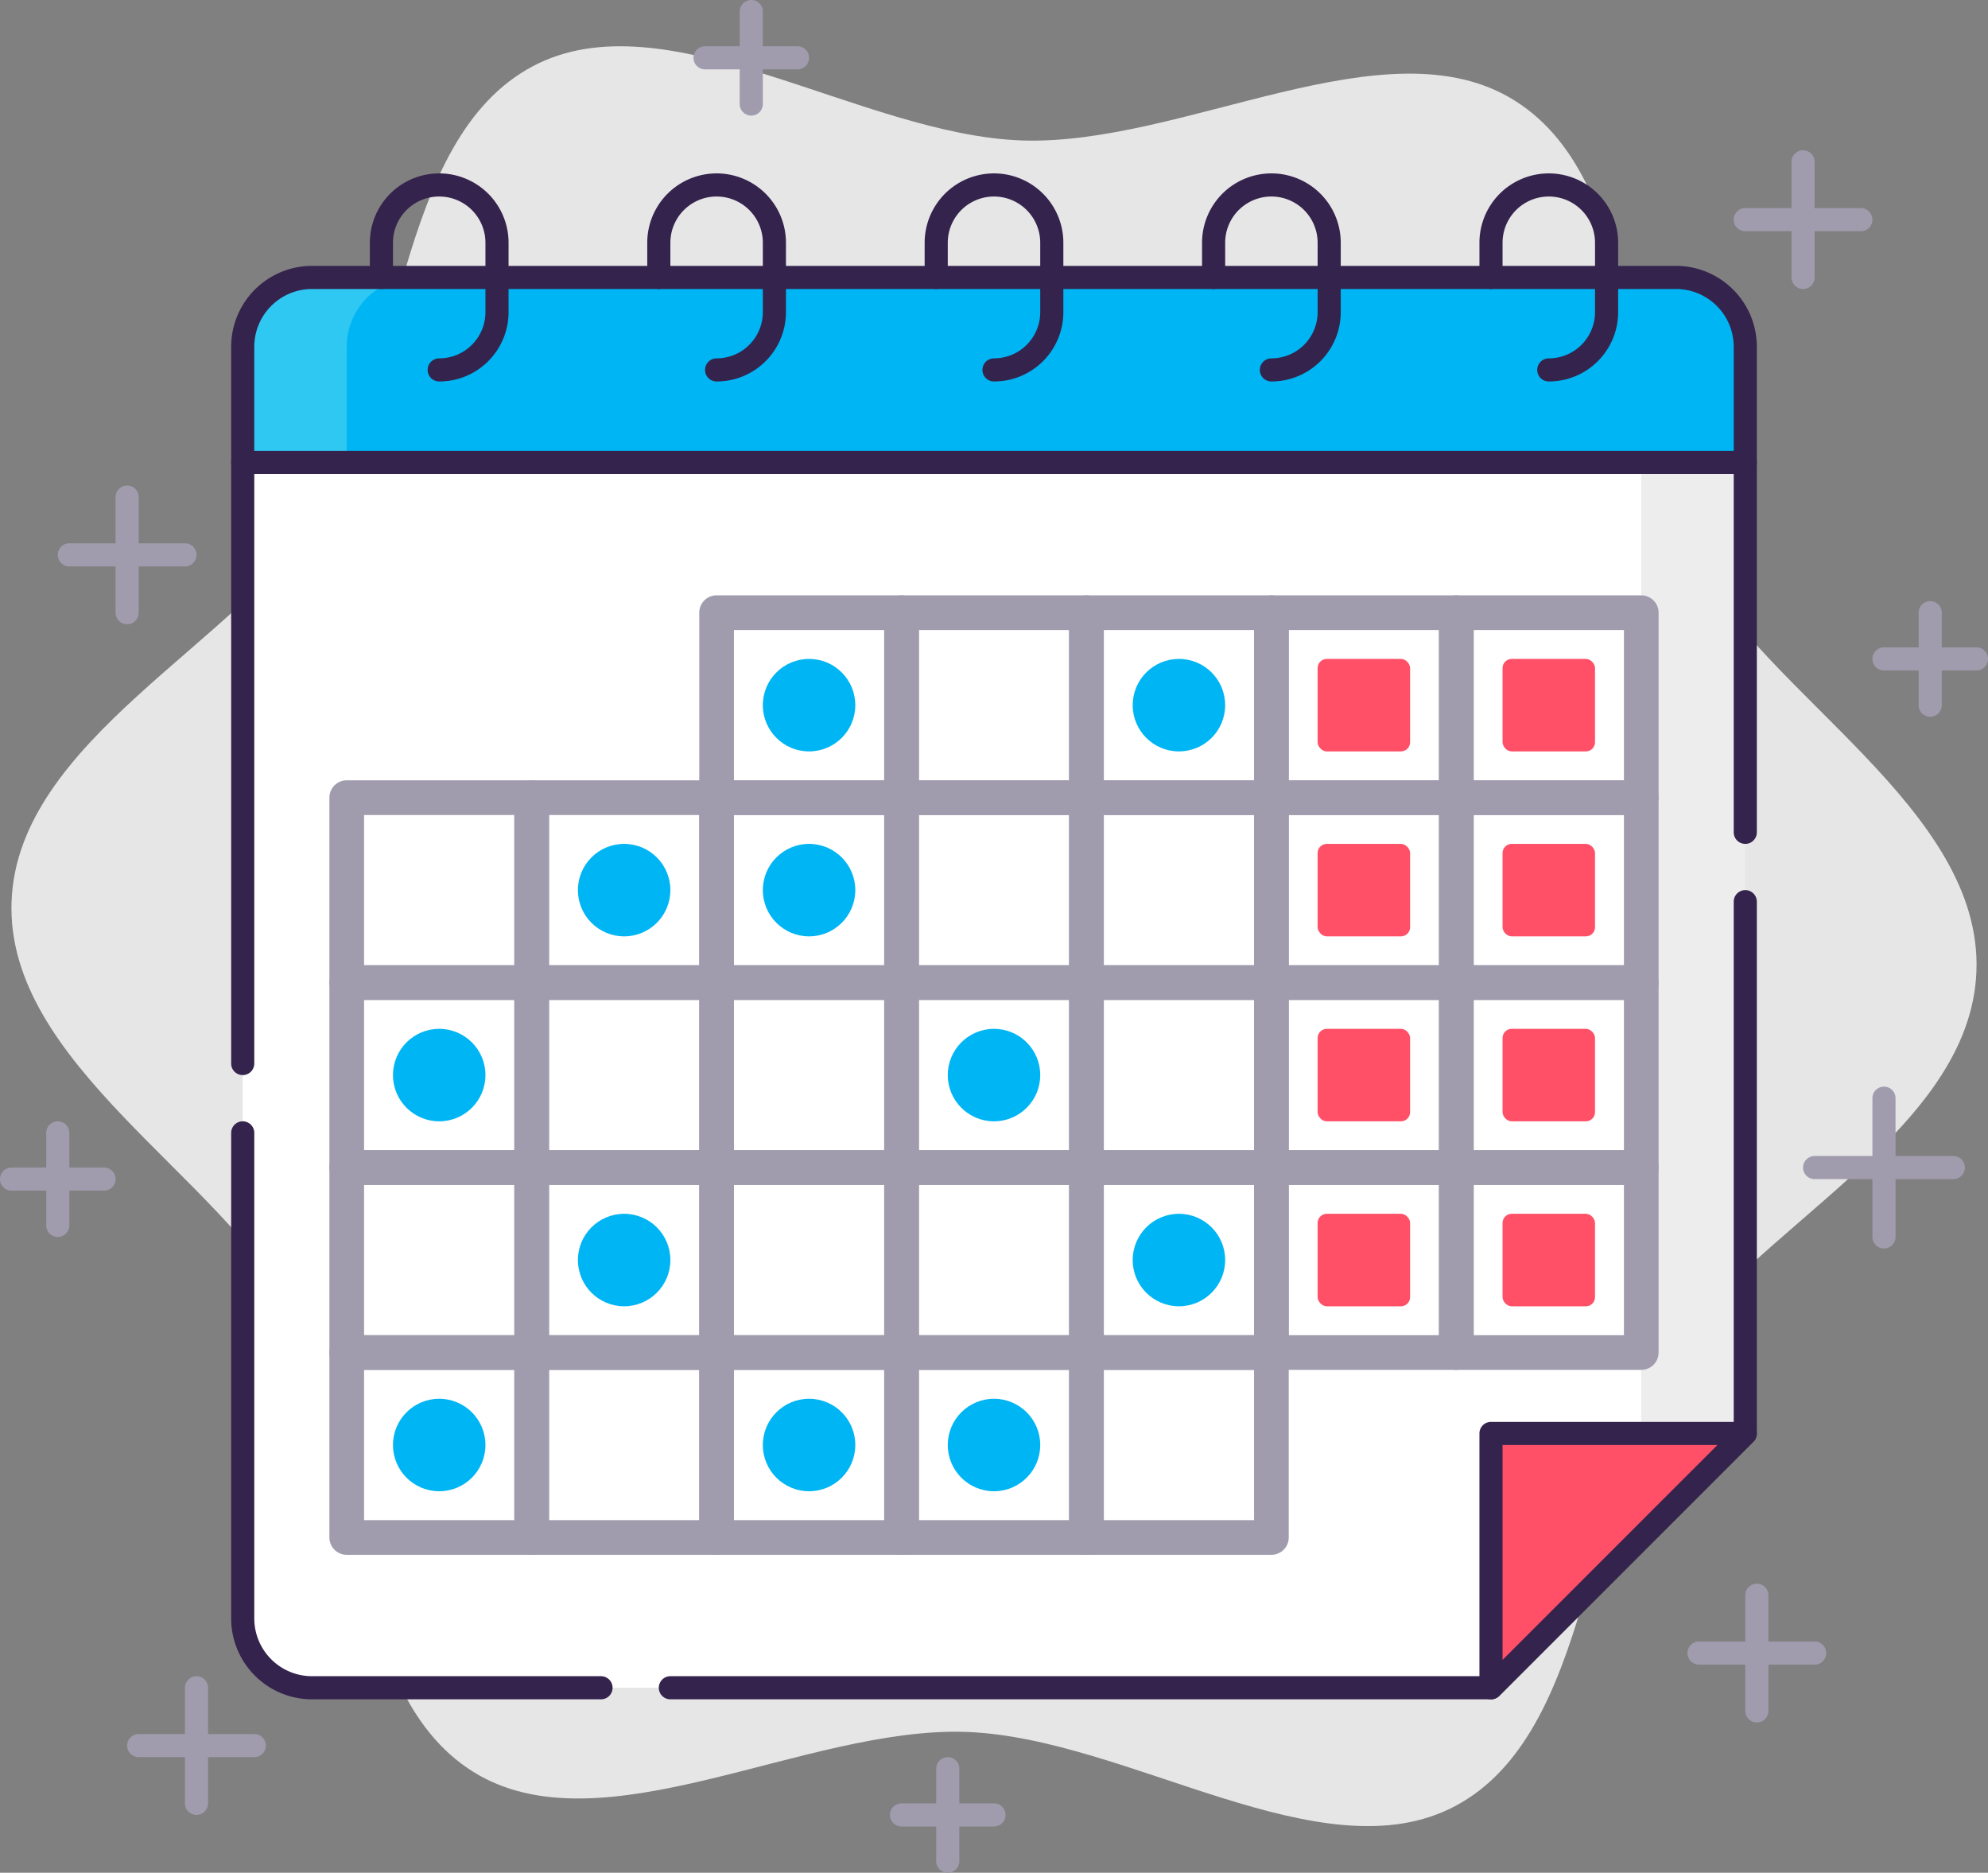<svg xmlns="http://www.w3.org/2000/svg" viewBox="0 0 172 162"><rect x="0" y="0" width="172" height="162" fill="#808080" stroke="none"/><defs><style>.cls-1{fill:#e6e6e6;}.cls-2{fill:#ededed;}.cls-3{fill:#fff;}.cls-4{fill:#34234d;}.cls-5{fill:#ff6e86;}.cls-6{fill:#2fc8f2;}.cls-7{fill:#00b5f4;}.cls-8{fill:#ff5067;}.cls-9{fill:#a09cad;}</style></defs><title>Asset 31</title><g id="Layer_2" data-name="Layer 2"><g id="Layer_1-2" data-name="Layer 1"><path class="cls-1" d="M146.71,48.66c-6.34-11.92-4.21-32.77-15.63-39.94-11.08-7-28.68,3.92-42.68,3.43S57.6-.41,46.06,5.75C34.17,12.1,34.84,33,27.69,44.5,20.75,55.59,1.5,64,1,78s18.13,23.75,24.28,35.31c6.34,11.92,4.21,32.77,15.63,39.94,11.08,6.95,28.68-3.92,42.68-3.43s30.8,12.56,42.34,6.4c11.89-6.35,11.22-27.29,18.37-38.75C151.25,106.41,170.5,98,171,84S152.86,60.22,146.71,48.66Z"/><path class="cls-2" d="M151,40H21V140a6,6,0,0,0,6,6H129l22-22Z"/><path class="cls-3" d="M142,40H21V140a6,6,0,0,0,6,6H129l13-13Z"/><path class="cls-4" d="M52,147H27a7,7,0,0,1-7-7V98a1,1,0,0,1,2,0v42a5,5,0,0,0,5,5H52a1,1,0,0,1,0,2Z"/><path class="cls-4" d="M21,93a1,1,0,0,1-1-1V40a1,1,0,0,1,1-1H151a1,1,0,0,1,1,1V72a1,1,0,0,1-2,0V41H22V92A1,1,0,0,1,21,93Z"/><path class="cls-4" d="M129,147H58a1,1,0,0,1,0-2h70.59L150,123.59V78a1,1,0,0,1,2,0v46a1,1,0,0,1-.29.71l-22,22A1,1,0,0,1,129,147Z"/><path class="cls-5" d="M27,24H145a6,6,0,0,1,6,6V40a0,0,0,0,1,0,0H21a0,0,0,0,1,0,0V30A6,6,0,0,1,27,24Z"/><path class="cls-6" d="M27,24H145a6,6,0,0,1,6,6V40a0,0,0,0,1,0,0H21a0,0,0,0,1,0,0V30A6,6,0,0,1,27,24Z"/><path class="cls-7" d="M36,24H145a6,6,0,0,1,6,6V40a0,0,0,0,1,0,0H30a0,0,0,0,1,0,0V30A6,6,0,0,1,36,24Z"/><path class="cls-4" d="M151,41H21a1,1,0,0,1-1-1V30a7,7,0,0,1,7-7H145a7,7,0,0,1,7,7V40A1,1,0,0,1,151,41ZM22,39H150V30a5,5,0,0,0-5-5H27a5,5,0,0,0-5,5Z"/><circle class="cls-7" cx="102" cy="109" r="4"/><circle class="cls-7" cx="70" cy="61" r="4"/><circle class="cls-7" cx="70" cy="77" r="4"/><circle class="cls-7" cx="38" cy="93" r="4"/><circle class="cls-7" cx="38" cy="125" r="4"/><circle class="cls-7" cx="86" cy="125" r="4"/><circle class="cls-7" cx="102" cy="61" r="4"/><circle class="cls-7" cx="86" cy="93" r="4"/><circle class="cls-7" cx="54" cy="109" r="4"/><circle class="cls-7" cx="54" cy="77" r="4"/><circle class="cls-7" cx="70" cy="125" r="4"/><rect class="cls-8" x="114" y="105" width="8" height="8" rx="0.79"/><rect class="cls-8" x="130" y="105" width="8" height="8" rx="0.79"/><rect class="cls-8" x="114" y="89" width="8" height="8" rx="0.79"/><rect class="cls-8" x="130" y="89" width="8" height="8" rx="0.79"/><rect class="cls-8" x="114" y="73" width="8" height="8" rx="0.79"/><rect class="cls-8" x="130" y="73" width="8" height="8" rx="0.79"/><rect class="cls-8" x="114" y="57" width="8" height="8" rx="0.79"/><rect class="cls-8" x="130" y="57" width="8" height="8" rx="0.79"/><path class="cls-9" d="M126,118.5H110a1.5,1.5,0,0,1-1.5-1.5V101a1.5,1.5,0,0,1,1.5-1.5h16a1.5,1.5,0,0,1,1.5,1.5v16A1.5,1.5,0,0,1,126,118.5Zm-14.5-3h13v-13h-13Z"/><path class="cls-9" d="M142,118.5H126a1.5,1.5,0,0,1-1.5-1.5V101a1.5,1.5,0,0,1,1.5-1.5h16a1.5,1.5,0,0,1,1.5,1.5v16A1.5,1.5,0,0,1,142,118.5Zm-14.5-3h13v-13h-13Z"/><path class="cls-9" d="M110,118.5H94a1.5,1.5,0,0,1-1.5-1.5V101A1.5,1.5,0,0,1,94,99.5h16a1.5,1.5,0,0,1,1.5,1.5v16A1.5,1.5,0,0,1,110,118.5Zm-14.5-3h13v-13h-13Z"/><path class="cls-9" d="M78,118.5H62a1.5,1.5,0,0,1-1.5-1.5V101A1.5,1.5,0,0,1,62,99.5H78a1.5,1.5,0,0,1,1.5,1.5v16A1.5,1.5,0,0,1,78,118.5Zm-14.5-3h13v-13h-13Z"/><path class="cls-9" d="M94,118.5H78a1.5,1.5,0,0,1-1.5-1.5V101A1.5,1.5,0,0,1,78,99.5H94a1.5,1.5,0,0,1,1.5,1.5v16A1.5,1.5,0,0,1,94,118.5Zm-14.5-3h13v-13h-13Z"/><path class="cls-9" d="M62,118.5H46a1.5,1.5,0,0,1-1.5-1.5V101A1.5,1.5,0,0,1,46,99.5H62a1.5,1.5,0,0,1,1.5,1.5v16A1.5,1.5,0,0,1,62,118.5Zm-14.5-3h13v-13h-13Z"/><path class="cls-9" d="M46,118.5H30a1.5,1.5,0,0,1-1.5-1.5V101A1.5,1.5,0,0,1,30,99.5H46a1.5,1.5,0,0,1,1.5,1.5v16A1.5,1.5,0,0,1,46,118.5Zm-14.5-3h13v-13h-13Z"/><path class="cls-9" d="M126,102.5H110a1.5,1.5,0,0,1-1.5-1.5V85a1.5,1.5,0,0,1,1.5-1.5h16a1.5,1.5,0,0,1,1.5,1.5v16A1.5,1.5,0,0,1,126,102.5Zm-14.5-3h13v-13h-13Z"/><path class="cls-9" d="M142,102.5H126a1.5,1.5,0,0,1-1.5-1.5V85a1.5,1.5,0,0,1,1.5-1.5h16a1.5,1.5,0,0,1,1.5,1.5v16A1.5,1.5,0,0,1,142,102.5Zm-14.5-3h13v-13h-13Z"/><path class="cls-9" d="M110,102.5H94a1.5,1.5,0,0,1-1.5-1.5V85A1.5,1.5,0,0,1,94,83.5h16a1.5,1.5,0,0,1,1.5,1.5v16A1.5,1.5,0,0,1,110,102.5Zm-14.5-3h13v-13h-13Z"/><path class="cls-9" d="M78,102.5H62a1.5,1.5,0,0,1-1.5-1.5V85A1.5,1.5,0,0,1,62,83.5H78A1.5,1.5,0,0,1,79.5,85v16A1.5,1.5,0,0,1,78,102.5Zm-14.5-3h13v-13h-13Z"/><path class="cls-9" d="M94,102.5H78a1.5,1.5,0,0,1-1.5-1.5V85A1.5,1.5,0,0,1,78,83.5H94A1.5,1.5,0,0,1,95.5,85v16A1.5,1.5,0,0,1,94,102.5Zm-14.5-3h13v-13h-13Z"/><path class="cls-9" d="M62,102.5H46a1.5,1.5,0,0,1-1.5-1.5V85A1.5,1.5,0,0,1,46,83.5H62A1.5,1.5,0,0,1,63.5,85v16A1.5,1.5,0,0,1,62,102.5Zm-14.5-3h13v-13h-13Z"/><path class="cls-9" d="M46,102.5H30a1.5,1.5,0,0,1-1.5-1.5V85A1.5,1.5,0,0,1,30,83.5H46A1.5,1.5,0,0,1,47.5,85v16A1.5,1.5,0,0,1,46,102.5Zm-14.5-3h13v-13h-13Z"/><path class="cls-9" d="M126,86.5H110a1.5,1.5,0,0,1-1.5-1.5V69a1.5,1.5,0,0,1,1.5-1.5h16a1.5,1.5,0,0,1,1.5,1.5V85A1.5,1.5,0,0,1,126,86.5Zm-14.5-3h13v-13h-13Z"/><path class="cls-9" d="M142,86.5H126a1.5,1.5,0,0,1-1.5-1.5V69a1.5,1.5,0,0,1,1.5-1.5h16a1.5,1.5,0,0,1,1.5,1.5V85A1.5,1.5,0,0,1,142,86.5Zm-14.5-3h13v-13h-13Z"/><path class="cls-9" d="M110,86.5H94A1.5,1.5,0,0,1,92.5,85V69A1.5,1.5,0,0,1,94,67.5h16a1.5,1.5,0,0,1,1.5,1.5V85A1.5,1.5,0,0,1,110,86.5Zm-14.5-3h13v-13h-13Z"/><path class="cls-9" d="M78,86.5H62A1.5,1.5,0,0,1,60.5,85V69A1.5,1.5,0,0,1,62,67.5H78A1.5,1.5,0,0,1,79.5,69V85A1.5,1.5,0,0,1,78,86.5Zm-14.5-3h13v-13h-13Z"/><path class="cls-9" d="M94,86.5H78A1.5,1.5,0,0,1,76.5,85V69A1.5,1.5,0,0,1,78,67.5H94A1.5,1.5,0,0,1,95.5,69V85A1.5,1.5,0,0,1,94,86.5Zm-14.5-3h13v-13h-13Z"/><path class="cls-9" d="M62,86.5H46A1.5,1.5,0,0,1,44.5,85V69A1.5,1.5,0,0,1,46,67.5H62A1.5,1.5,0,0,1,63.5,69V85A1.5,1.5,0,0,1,62,86.5Zm-14.5-3h13v-13h-13Z"/><path class="cls-9" d="M46,86.5H30A1.5,1.5,0,0,1,28.5,85V69A1.5,1.5,0,0,1,30,67.5H46A1.5,1.5,0,0,1,47.5,69V85A1.5,1.5,0,0,1,46,86.5Zm-14.5-3h13v-13h-13Z"/><path class="cls-9" d="M126,70.5H110a1.5,1.5,0,0,1-1.5-1.5V53a1.5,1.5,0,0,1,1.5-1.5h16a1.5,1.5,0,0,1,1.5,1.5V69A1.5,1.5,0,0,1,126,70.5Zm-14.5-3h13v-13h-13Z"/><path class="cls-9" d="M142,70.5H126a1.5,1.5,0,0,1-1.5-1.5V53a1.5,1.5,0,0,1,1.5-1.5h16a1.5,1.5,0,0,1,1.5,1.5V69A1.5,1.5,0,0,1,142,70.5Zm-14.5-3h13v-13h-13Z"/><path class="cls-9" d="M110,70.5H94A1.5,1.5,0,0,1,92.5,69V53A1.5,1.5,0,0,1,94,51.5h16a1.5,1.5,0,0,1,1.5,1.5V69A1.5,1.5,0,0,1,110,70.5Zm-14.5-3h13v-13h-13Z"/><path class="cls-9" d="M78,70.5H62A1.5,1.5,0,0,1,60.5,69V53A1.5,1.5,0,0,1,62,51.5H78A1.5,1.5,0,0,1,79.5,53V69A1.5,1.5,0,0,1,78,70.5Zm-14.5-3h13v-13h-13Z"/><path class="cls-9" d="M94,70.5H78A1.5,1.5,0,0,1,76.5,69V53A1.5,1.5,0,0,1,78,51.5H94A1.5,1.5,0,0,1,95.5,53V69A1.5,1.5,0,0,1,94,70.5Zm-14.5-3h13v-13h-13Z"/><path class="cls-9" d="M110,134.5H94a1.5,1.5,0,0,1-1.5-1.5V117a1.5,1.5,0,0,1,1.5-1.5h16a1.5,1.5,0,0,1,1.5,1.5v16A1.5,1.5,0,0,1,110,134.5Zm-14.5-3h13v-13h-13Z"/><path class="cls-9" d="M78,134.5H62a1.5,1.5,0,0,1-1.5-1.5V117a1.5,1.5,0,0,1,1.5-1.5H78a1.5,1.5,0,0,1,1.5,1.5v16A1.5,1.5,0,0,1,78,134.5Zm-14.5-3h13v-13h-13Z"/><path class="cls-9" d="M94,134.5H78a1.5,1.5,0,0,1-1.5-1.5V117a1.5,1.5,0,0,1,1.5-1.5H94a1.5,1.5,0,0,1,1.5,1.5v16A1.5,1.5,0,0,1,94,134.5Zm-14.5-3h13v-13h-13Z"/><path class="cls-9" d="M62,134.5H46a1.5,1.5,0,0,1-1.5-1.5V117a1.5,1.5,0,0,1,1.5-1.5H62a1.5,1.5,0,0,1,1.5,1.5v16A1.5,1.5,0,0,1,62,134.5Zm-14.5-3h13v-13h-13Z"/><path class="cls-9" d="M46,134.5H30a1.5,1.5,0,0,1-1.5-1.5V117a1.5,1.5,0,0,1,1.5-1.5H46a1.5,1.5,0,0,1,1.5,1.5v16A1.5,1.5,0,0,1,46,134.5Zm-14.5-3h13v-13h-13Z"/><polygon class="cls-8" points="151 124 129 146 129 124 151 124"/><path class="cls-4" d="M129,147a.84.84,0,0,1-.38-.08A1,1,0,0,1,128,146V124a1,1,0,0,1,1-1h22a1,1,0,0,1,.92.62,1,1,0,0,1-.21,1.09l-22,22A1,1,0,0,1,129,147Zm1-22v18.59L148.59,125Z"/><path class="cls-4" d="M86,33a1,1,0,0,1,0-2,4,4,0,0,0,4-4V21a4,4,0,0,0-8,0v3a1,1,0,0,1-2,0V21a6,6,0,0,1,12,0v6A6,6,0,0,1,86,33Z"/><path class="cls-4" d="M62,33a1,1,0,0,1,0-2,4,4,0,0,0,4-4V21a4,4,0,0,0-8,0v3a1,1,0,0,1-2,0V21a6,6,0,0,1,12,0v6A6,6,0,0,1,62,33Z"/><path class="cls-4" d="M38,33a1,1,0,0,1,0-2,4,4,0,0,0,4-4V21a4,4,0,0,0-8,0v3a1,1,0,0,1-2,0V21a6,6,0,0,1,12,0v6A6,6,0,0,1,38,33Z"/><path class="cls-4" d="M134,33a1,1,0,0,1,0-2,4,4,0,0,0,4-4V21a4,4,0,0,0-8,0v3a1,1,0,0,1-2,0V21a6,6,0,0,1,12,0v6A6,6,0,0,1,134,33Z"/><path class="cls-4" d="M110,33a1,1,0,0,1,0-2,4,4,0,0,0,4-4V21a4,4,0,0,0-8,0v3a1,1,0,0,1-2,0V21a6,6,0,0,1,12,0v6A6,6,0,0,1,110,33Z"/><path class="cls-9" d="M69,6H61a1,1,0,0,1,0-2h8a1,1,0,0,1,0,2Z"/><path class="cls-9" d="M65,10a1,1,0,0,1-1-1V1a1,1,0,0,1,2,0V9A1,1,0,0,1,65,10Z"/><path class="cls-9" d="M161,20H151a1,1,0,0,1,0-2h10a1,1,0,0,1,0,2Z"/><path class="cls-9" d="M156,25a1,1,0,0,1-1-1V14a1,1,0,0,1,2,0V24A1,1,0,0,1,156,25Z"/><path class="cls-9" d="M86,158H78a1,1,0,0,1,0-2h8a1,1,0,0,1,0,2Z"/><path class="cls-9" d="M82,162a1,1,0,0,1-1-1v-8a1,1,0,0,1,2,0v8A1,1,0,0,1,82,162Z"/><path class="cls-9" d="M157,144H147a1,1,0,0,1,0-2h10a1,1,0,0,1,0,2Z"/><path class="cls-9" d="M152,149a1,1,0,0,1-1-1V138a1,1,0,0,1,2,0v10A1,1,0,0,1,152,149Z"/><path class="cls-9" d="M169,102H157a1,1,0,0,1,0-2h12a1,1,0,0,1,0,2Z"/><path class="cls-9" d="M163,108a1,1,0,0,1-1-1V95a1,1,0,0,1,2,0v12A1,1,0,0,1,163,108Z"/><path class="cls-9" d="M22,152H12a1,1,0,0,1,0-2H22a1,1,0,0,1,0,2Z"/><path class="cls-9" d="M17,157a1,1,0,0,1-1-1V146a1,1,0,0,1,2,0v10A1,1,0,0,1,17,157Z"/><path class="cls-9" d="M9,103H1a1,1,0,0,1,0-2H9a1,1,0,0,1,0,2Z"/><path class="cls-9" d="M5,107a1,1,0,0,1-1-1V98a1,1,0,0,1,2,0v8A1,1,0,0,1,5,107Z"/><path class="cls-9" d="M16,49H6a1,1,0,0,1,0-2H16a1,1,0,0,1,0,2Z"/><path class="cls-9" d="M11,54a1,1,0,0,1-1-1V43a1,1,0,0,1,2,0V53A1,1,0,0,1,11,54Z"/><path class="cls-9" d="M171,58h-8a1,1,0,0,1,0-2h8a1,1,0,0,1,0,2Z"/><path class="cls-9" d="M167,62a1,1,0,0,1-1-1V53a1,1,0,0,1,2,0v8A1,1,0,0,1,167,62Z"/></g></g></svg>
